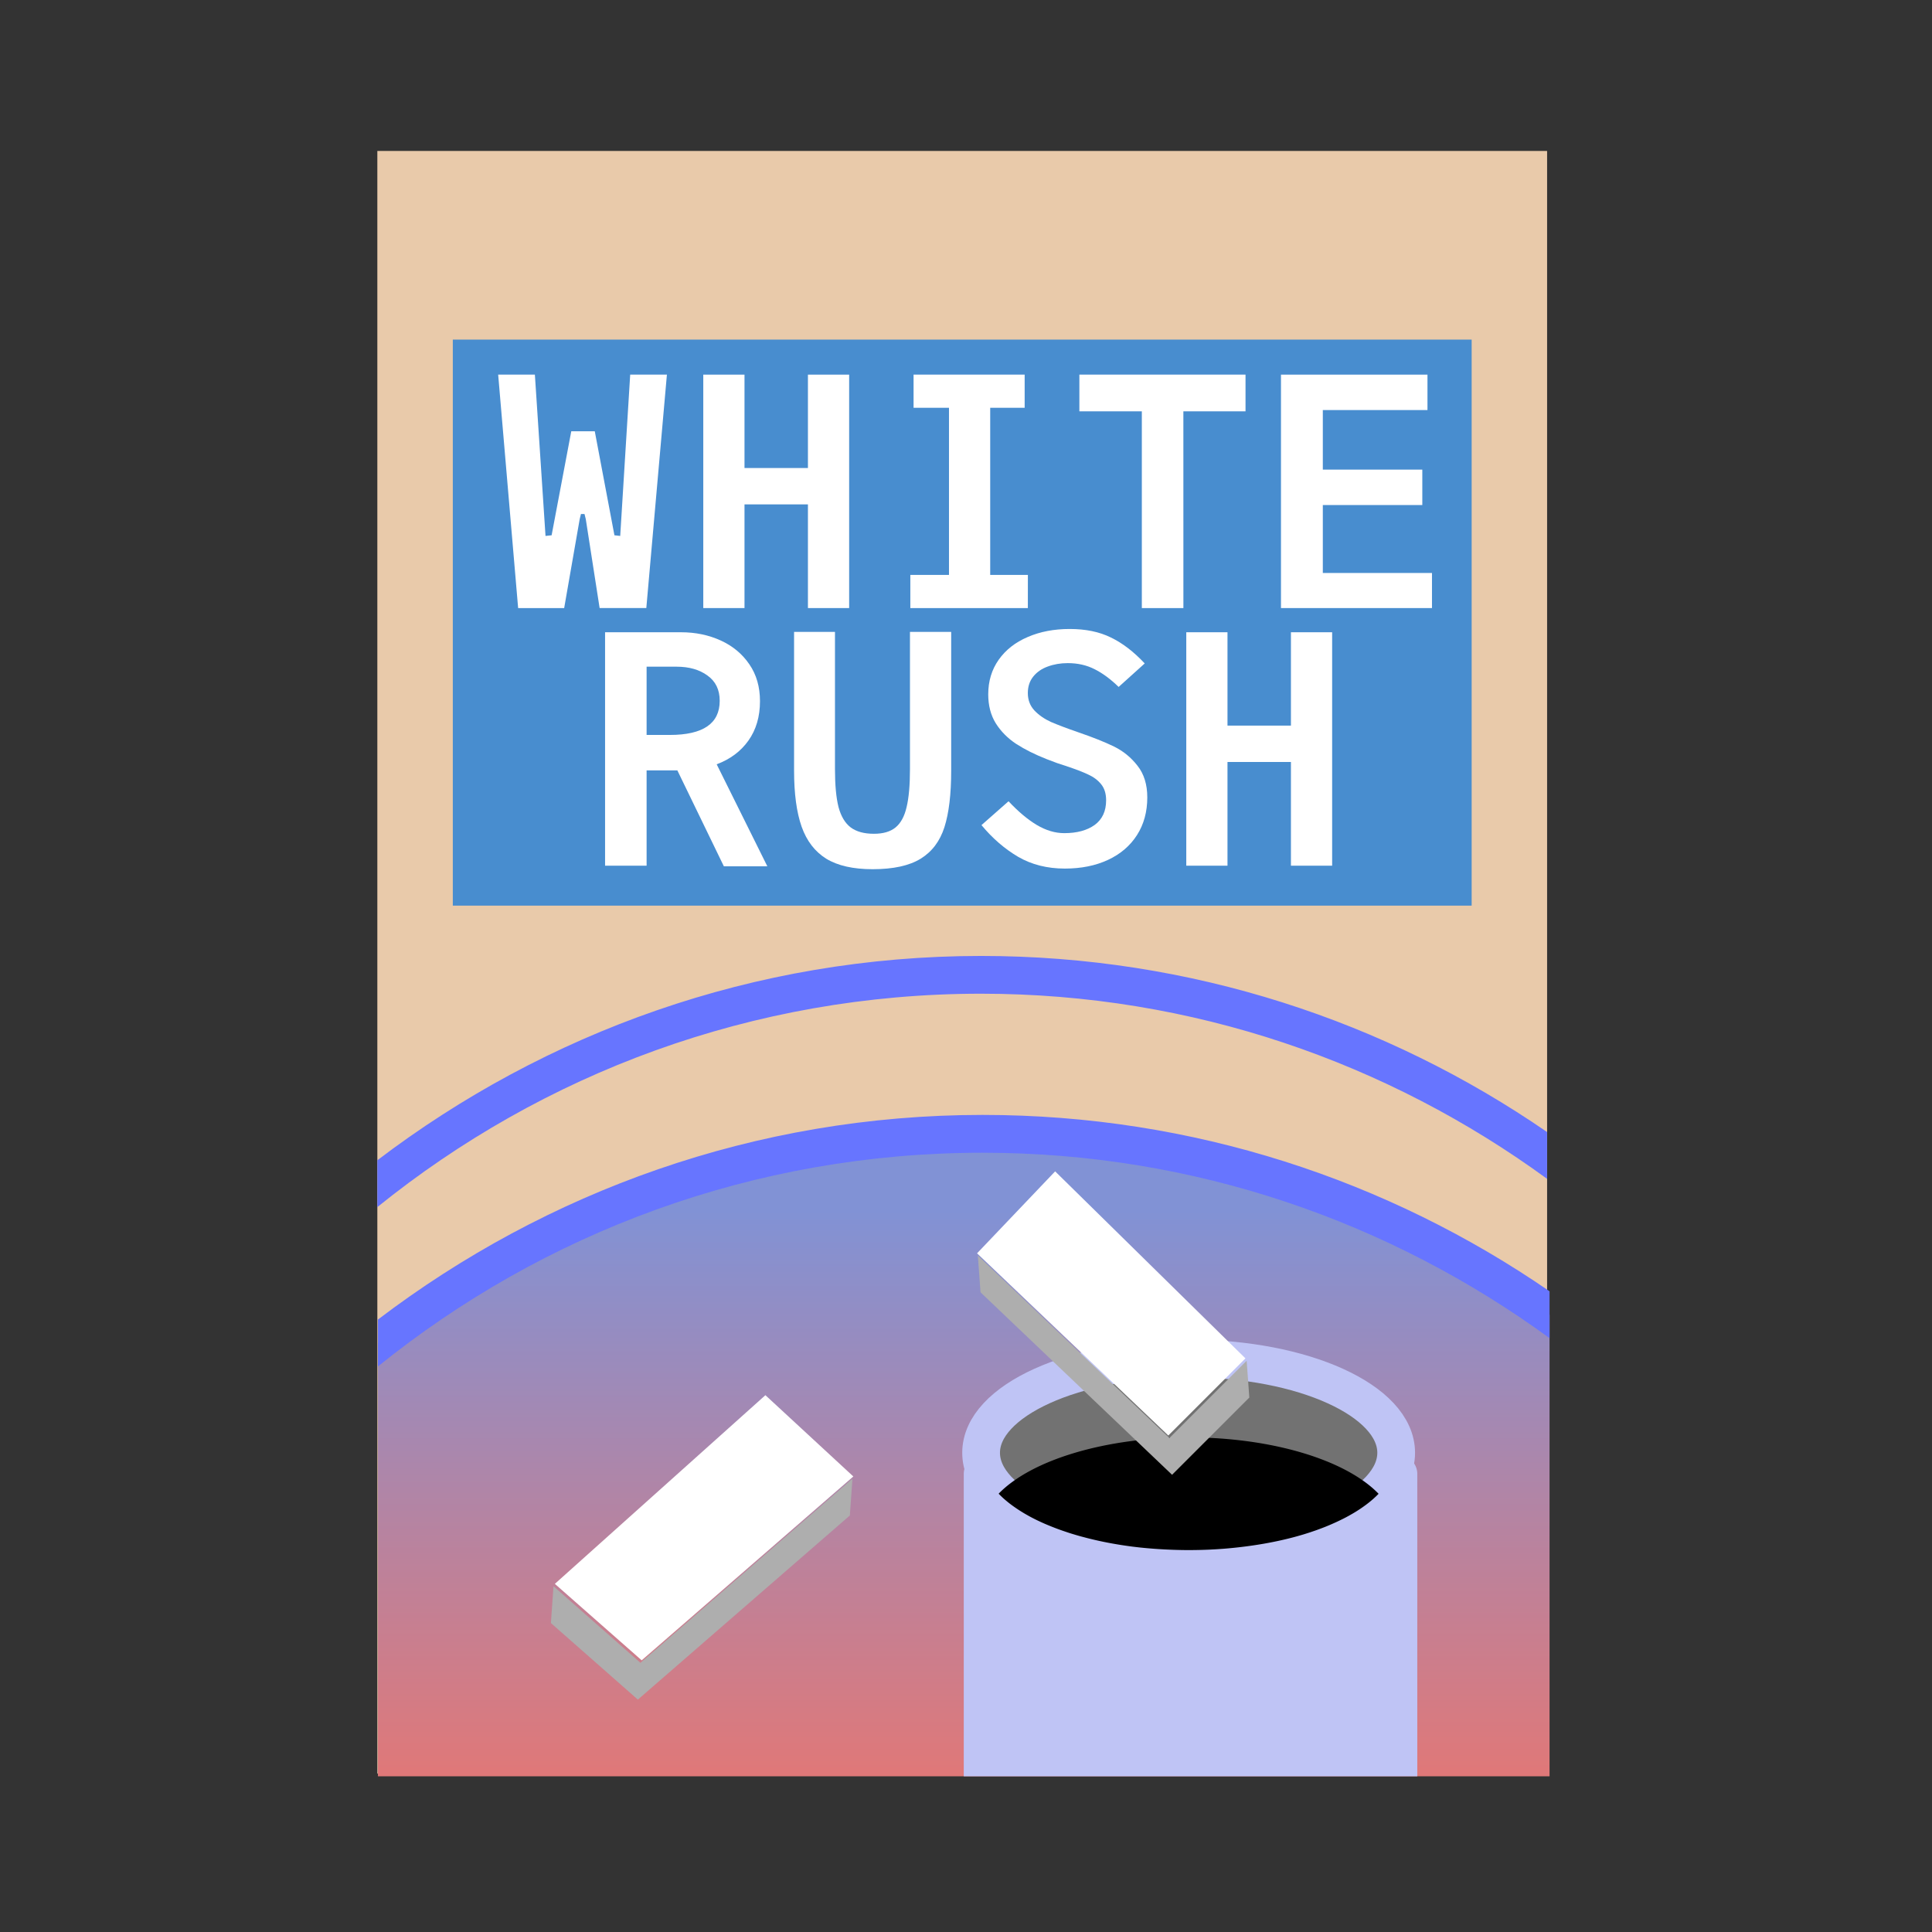 <?xml version="1.0" encoding="UTF-8" standalone="no"?>
<svg
   xmlns:dc="http://purl.org/dc/elements/1.1/"
   xmlns:cc="http://creativecommons.org/ns#"
   xmlns:rdf="http://www.w3.org/1999/02/22-rdf-syntax-ns#"
   xmlns:svg="http://www.w3.org/2000/svg"
   xmlns="http://www.w3.org/2000/svg"
   xmlns:xlink="http://www.w3.org/1999/xlink"
   xmlns:sodipodi="http://sodipodi.sourceforge.net/DTD/sodipodi-0.dtd"
   xmlns:inkscape="http://www.inkscape.org/namespaces/inkscape"
   width="256"
   height="256"
   viewBox="0 0 67.733 67.733"
   version="1.1"
   id="svg8"
   inkscape:version="1.0.2 (e86c870879, 2021-01-15)"
   sodipodi:docname="sugar.svg">
  <rect x="0" y="0" width="67.733" height="67.733" fill="#333333" stroke="none"/>
  <defs
     id="defs2">
    <linearGradient
       inkscape:collect="always"
       id="linearGradient4303">
      <stop
         style="stop-color:#e07878;stop-opacity:1;"
         offset="0"
         id="stop4299" />
      <stop
         style="stop-color:#8192d5;stop-opacity:1"
         offset="1"
         id="stop4301" />
    </linearGradient>
    <linearGradient
       inkscape:collect="always"
       xlink:href="#linearGradient4303"
       id="linearGradient4305"
       x1="125"
       y1="235"
       x2="125"
       y2="160"
       gradientUnits="userSpaceOnUse" />
  </defs>
  <sodipodi:namedview
     id="base"
     pagecolor="#ffffff"
     bordercolor="#666666"
     borderopacity="1.0"
     inkscape:pageopacity="0.0"
     inkscape:pageshadow="2"
     inkscape:zoom="1.979899"
     inkscape:cx="107.07836"
     inkscape:cy="196.38253"
     inkscape:document-units="px"
     inkscape:current-layer="layer1"
     inkscape:document-rotation="0"
     showgrid="true"
     units="px"
     inkscape:window-width="1343"
     inkscape:window-height="908"
     inkscape:window-x="144"
     inkscape:window-y="47"
     inkscape:window-maximized="0">
    <inkscape:grid
       type="xygrid"
       id="grid1402" />
  </sodipodi:namedview>
  <g
     inkscape:label="Layer 1"
     inkscape:groupmode="layer"
     id="layer1">
    <rect
       style="fill:#e9caaa;stroke-width:1.323;stroke-linecap:round;stroke-linejoin:round;stroke-dashoffset:3.501;paint-order:stroke markers fill;fill-opacity:1"
       id="rect831"
       width="41.01"
       height="56.885"
       x="13.229"
       y="5.292" />
    <path
       id="path4223"
       style="color:#000000;font-style:normal;font-variant:normal;font-weight:normal;font-stretch:normal;font-size:medium;line-height:normal;font-family:sans-serif;font-variant-ligatures:normal;font-variant-position:normal;font-variant-caps:normal;font-variant-numeric:normal;font-variant-alternates:normal;font-variant-east-asian:normal;font-feature-settings:normal;font-variation-settings:normal;text-indent:0;text-align:start;text-decoration:none;text-decoration-line:none;text-decoration-style:solid;text-decoration-color:#000000;letter-spacing:normal;word-spacing:normal;text-transform:none;writing-mode:lr-tb;direction:ltr;text-orientation:mixed;dominant-baseline:auto;baseline-shift:baseline;text-anchor:start;white-space:normal;shape-padding:0;shape-margin:0;inline-size:0;clip-rule:nonzero;display:inline;overflow:visible;visibility:visible;isolation:auto;mix-blend-mode:normal;color-interpolation:sRGB;color-interpolation-filters:linearRGB;solid-color:#000000;solid-opacity:1;vector-effect:none;fill:url(#linearGradient4305);fill-opacity:1;fill-rule:nonzero;stroke:none;stroke-width:5;stroke-linecap:round;stroke-linejoin:round;stroke-miterlimit:4;stroke-dasharray:none;stroke-dashoffset:3.501;stroke-opacity:1;paint-order:stroke markers fill;color-rendering:auto;image-rendering:auto;shape-rendering:auto;text-rendering:auto;enable-background:accumulate;stop-color:#000000"
       d="M 50 177.672 L 50 235 L 205 235 L 205 173.934 C 183.797 158.912 157.963 150 130 150 C 99.796 150 72.071 160.392 50 177.672 z "
       transform="scale(0.265)" />
    <path
       id="path4228"
       style="color:#000000;font-style:normal;font-variant:normal;font-weight:normal;font-stretch:normal;font-size:medium;line-height:normal;font-family:sans-serif;font-variant-ligatures:normal;font-variant-position:normal;font-variant-caps:normal;font-variant-numeric:normal;font-variant-alternates:normal;font-variant-east-asian:normal;font-feature-settings:normal;font-variation-settings:normal;text-indent:0;text-align:start;text-decoration:none;text-decoration-line:none;text-decoration-style:solid;text-decoration-color:#000000;letter-spacing:normal;word-spacing:normal;text-transform:none;writing-mode:lr-tb;direction:ltr;text-orientation:mixed;dominant-baseline:auto;baseline-shift:baseline;text-anchor:start;white-space:normal;shape-padding:0;shape-margin:0;inline-size:0;clip-rule:nonzero;display:inline;overflow:visible;visibility:visible;isolation:auto;mix-blend-mode:normal;color-interpolation:sRGB;color-interpolation-filters:linearRGB;solid-color:#000000;solid-opacity:1;vector-effect:none;fill:#6775ff;fill-opacity:1;fill-rule:nonzero;stroke:none;stroke-width:3.78;stroke-linecap:round;stroke-linejoin:round;stroke-miterlimit:4;stroke-dasharray:none;stroke-dashoffset:3.501;stroke-opacity:1;paint-order:stroke markers fill;color-rendering:auto;image-rendering:auto;shape-rendering:auto;text-rendering:auto;enable-background:accumulate;stop-color:#000000"
       d="M 50 174.572 L 50 180.777 C 71.878 163.119 99.68 152.502 130.002 152.502 C 158.078 152.502 183.942 161.673 205 177.033 L 205 170.832 C 183.666 156.141 157.849 147.498 130.002 147.498 C 99.913 147.498 72.25 157.657 50 174.572 z "
       transform="scale(0.265)" />
    <path
       id="path4231"
       style="color:#000000;font-style:normal;font-variant:normal;font-weight:normal;font-stretch:normal;font-size:medium;line-height:normal;font-family:sans-serif;font-variant-ligatures:normal;font-variant-position:normal;font-variant-caps:normal;font-variant-numeric:normal;font-variant-alternates:normal;font-variant-east-asian:normal;font-feature-settings:normal;font-variation-settings:normal;text-indent:0;text-align:start;text-decoration:none;text-decoration-line:none;text-decoration-style:solid;text-decoration-color:#000000;letter-spacing:normal;word-spacing:normal;text-transform:none;writing-mode:lr-tb;direction:ltr;text-orientation:mixed;dominant-baseline:auto;baseline-shift:baseline;text-anchor:start;white-space:normal;shape-padding:0;shape-margin:0;inline-size:0;clip-rule:nonzero;display:inline;overflow:visible;visibility:visible;isolation:auto;mix-blend-mode:normal;color-interpolation:sRGB;color-interpolation-filters:linearRGB;solid-color:#000000;solid-opacity:1;vector-effect:none;fill:#6775ff;fill-opacity:1;fill-rule:nonzero;stroke:none;stroke-width:1;stroke-linecap:round;stroke-linejoin:round;stroke-miterlimit:4;stroke-dasharray:none;stroke-dashoffset:3.501;stroke-opacity:1;paint-order:stroke markers fill;color-rendering:auto;image-rendering:auto;shape-rendering:auto;text-rendering:auto;enable-background:accumulate;stop-color:#000000"
       d="m 13.229,40.677 v 1.642 c 5.789,-4.672 13.145,-7.481 21.167,-7.481 7.428,0 14.272,2.426 19.843,6.491 v -1.641 c -5.645,-3.887 -12.475,-6.174 -19.843,-6.174 -7.961,0 -15.28,2.688 -21.167,7.163 z" />
    <rect
       style="fill:#488dcf;fill-opacity:0.997;stroke:none;stroke-width:1.146;stroke-linecap:round;stroke-linejoin:round;stroke-miterlimit:4;stroke-dasharray:none;stroke-dashoffset:3.501;stroke-opacity:1;paint-order:stroke markers fill"
       id="rect4297"
       width="35.719"
       height="19.844"
       x="15.875"
       y="11.906" />
    <path
       id="path4252"
       style="color:#000000;font-style:normal;font-variant:normal;font-weight:normal;font-stretch:normal;font-size:medium;line-height:normal;font-family:sans-serif;font-variant-ligatures:normal;font-variant-position:normal;font-variant-caps:normal;font-variant-numeric:normal;font-variant-alternates:normal;font-variant-east-asian:normal;font-feature-settings:normal;font-variation-settings:normal;text-indent:0;text-align:start;text-decoration:none;text-decoration-line:none;text-decoration-style:solid;text-decoration-color:#000000;letter-spacing:normal;word-spacing:normal;text-transform:none;writing-mode:lr-tb;direction:ltr;text-orientation:mixed;dominant-baseline:auto;baseline-shift:baseline;text-anchor:start;white-space:normal;shape-padding:0;shape-margin:0;inline-size:0;clip-rule:nonzero;display:inline;overflow:visible;visibility:visible;isolation:auto;mix-blend-mode:normal;color-interpolation:sRGB;color-interpolation-filters:linearRGB;solid-color:#000000;solid-opacity:1;vector-effect:none;fill:#bfc4f5;fill-opacity:1;fill-rule:nonzero;stroke:none;stroke-width:3.78;stroke-linecap:round;stroke-linejoin:round;stroke-miterlimit:4;stroke-dasharray:none;stroke-dashoffset:3.501;stroke-opacity:1;paint-order:stroke markers fill;color-rendering:auto;image-rendering:auto;shape-rendering:auto;text-rendering:auto;enable-background:accumulate;stop-color:#000000"
       d="M 129.998 192.498 A 2.5 2.5 0 0 0 127.502 195 L 127.502 235 L 187.502 235 L 187.502 195 A 2.5 2.5 0 0 0 185 192.498 L 129.998 192.498 z M 132.5 197.502 L 182.498 197.502 L 182.498 232.5 L 132.5 232.5 L 132.5 197.502 z "
       transform="scale(0.265)" />
    <path
       style="color:#000000;font-style:normal;font-variant:normal;font-weight:normal;font-stretch:normal;font-size:medium;line-height:normal;font-family:sans-serif;font-variant-ligatures:normal;font-variant-position:normal;font-variant-caps:normal;font-variant-numeric:normal;font-variant-alternates:normal;font-variant-east-asian:normal;font-feature-settings:normal;font-variation-settings:normal;text-indent:0;text-align:start;text-decoration:none;text-decoration-line:none;text-decoration-style:solid;text-decoration-color:#000000;letter-spacing:normal;word-spacing:normal;text-transform:none;writing-mode:lr-tb;direction:ltr;text-orientation:mixed;dominant-baseline:auto;baseline-shift:baseline;text-anchor:start;white-space:normal;shape-padding:0;shape-margin:0;inline-size:0;clip-rule:nonzero;display:inline;overflow:visible;visibility:visible;isolation:auto;mix-blend-mode:normal;color-interpolation:sRGB;color-interpolation-filters:linearRGB;solid-color:#000000;solid-opacity:1;vector-effect:none;fill:#bfc4f5;fill-opacity:1;fill-rule:nonzero;stroke:none;stroke-width:1.323;stroke-linecap:round;stroke-linejoin:round;stroke-miterlimit:4;stroke-dasharray:none;stroke-dashoffset:3.501;stroke-opacity:1;paint-order:stroke markers fill;color-rendering:auto;image-rendering:auto;shape-rendering:auto;text-rendering:auto;enable-background:accumulate;stop-color:#000000"
       d="M 34.396,51.594 H 48.948 V 62.177 H 34.396 Z"
       id="path4254" />
    <ellipse
       style="fill:#727272;fill-opacity:1;stroke:#bfc4f5;stroke-width:1.323;stroke-linecap:round;stroke-linejoin:round;stroke-miterlimit:4;stroke-dasharray:none;stroke-dashoffset:3.501;stroke-opacity:1;paint-order:stroke markers fill"
       id="path4233"
       cx="41.672"
       cy="50.932"
       rx="7.276"
       ry="3.307" />
    <path
       id="path4241"
       style="fill:#000000;fill-opacity:1;stroke:none;stroke-width:1.323;stroke-linecap:round;stroke-linejoin:round;stroke-miterlimit:4;stroke-dasharray:none;stroke-dashoffset:3.501;stroke-opacity:1;paint-order:stroke markers fill"
       d="m 35.011,52.366 a 7.276,3.307 0 0 0 0.03,0.032 7.276,3.307 0 0 0 0.056,0.055 7.276,3.307 0 0 0 0.057,0.054 7.276,3.307 0 0 0 0.06,0.054 7.276,3.307 0 0 0 0.063,0.053 7.276,3.307 0 0 0 0.064,0.053 7.276,3.307 0 0 0 0.066,0.052 7.276,3.307 0 0 0 0.068,0.051 7.276,3.307 0 0 0 0.071,0.051 7.276,3.307 0 0 0 0.072,0.05 7.276,3.307 0 0 0 0.074,0.05 7.276,3.307 0 0 0 0.076,0.049 7.276,3.307 0 0 0 0.079,0.049 7.276,3.307 0 0 0 0.08,0.048 7.276,3.307 0 0 0 0.082,0.047 7.276,3.307 0 0 0 0.084,0.047 7.276,3.307 0 0 0 0.086,0.046 7.276,3.307 0 0 0 0.088,0.045 7.276,3.307 0 0 0 0.089,0.044 7.276,3.307 0 0 0 0.091,0.043 7.276,3.307 0 0 0 0.093,0.043 7.276,3.307 0 0 0 0.095,0.042 7.276,3.307 0 0 0 0.097,0.041 7.276,3.307 0 0 0 0.098,0.04 7.276,3.307 0 0 0 0.1,0.04 7.276,3.307 0 0 0 0.101,0.039 7.276,3.307 0 0 0 0.103,0.038 7.276,3.307 0 0 0 0.104,0.037 7.276,3.307 0 0 0 0.106,0.036 7.276,3.307 0 0 0 0.107,0.036 7.276,3.307 0 0 0 0.109,0.035 7.276,3.307 0 0 0 0.11,0.033 7.276,3.307 0 0 0 0.111,0.033 7.276,3.307 0 0 0 0.113,0.032 7.276,3.307 0 0 0 0.114,0.03 7.276,3.307 0 0 0 0.115,0.03 7.276,3.307 0 0 0 0.116,0.029 7.276,3.307 0 0 0 0.117,0.028 7.276,3.307 0 0 0 0.118,0.027 7.276,3.307 0 0 0 0.119,0.026 7.276,3.307 0 0 0 0.12,0.025 7.276,3.307 0 0 0 0.121,0.024 7.276,3.307 0 0 0 0.122,0.023 7.276,3.307 0 0 0 0.124,0.022 7.276,3.307 0 0 0 0.124,0.021 7.276,3.307 0 0 0 0.125,0.02 7.276,3.307 0 0 0 0.126,0.019 7.276,3.307 0 0 0 0.127,0.018 7.276,3.307 0 0 0 0.127,0.017 7.276,3.307 0 0 0 0.128,0.015 7.276,3.307 0 0 0 0.129,0.015 7.276,3.307 0 0 0 0.129,0.013 7.276,3.307 0 0 0 0.13,0.012 7.276,3.307 0 0 0 0.13,0.011 7.276,3.307 0 0 0 0.131,0.01 7.276,3.307 0 0 0 0.131,0.009 7.276,3.307 0 0 0 0.131,0.008 7.276,3.307 0 0 0 0.131,0.007 7.276,3.307 0 0 0 0.132,0.006 7.276,3.307 0 0 0 0.132,0.005 7.276,3.307 0 0 0 0.132,0.004 7.276,3.307 0 0 0 0.132,0.003 7.276,3.307 0 0 0 0.132,0.002 7.276,3.307 0 0 0 0.132,5.29e-4 7.276,3.307 0 0 0 0.044,0 7.276,3.307 0 0 0 0.133,-0.001 7.276,3.307 0 0 0 0.132,-0.002 7.276,3.307 0 0 0 0.132,-0.003 7.276,3.307 0 0 0 0.132,-0.004 7.276,3.307 0 0 0 0.132,-0.005 7.276,3.307 0 0 0 0.132,-0.007 7.276,3.307 0 0 0 0.131,-0.007 7.276,3.307 0 0 0 0.131,-0.009 7.276,3.307 0 0 0 0.131,-0.009 7.276,3.307 0 0 0 0.13,-0.011 7.276,3.307 0 0 0 0.13,-0.012 7.276,3.307 0 0 0 0.129,-0.013 7.276,3.307 0 0 0 0.129,-0.014 7.276,3.307 0 0 0 0.128,-0.015 7.276,3.307 0 0 0 0.128,-0.016 7.276,3.307 0 0 0 0.127,-0.017 7.276,3.307 0 0 0 0.126,-0.018 7.276,3.307 0 0 0 0.126,-0.019 7.276,3.307 0 0 0 0.125,-0.02 7.276,3.307 0 0 0 0.124,-0.021 7.276,3.307 0 0 0 0.123,-0.022 7.276,3.307 0 0 0 0.122,-0.023 7.276,3.307 0 0 0 0.121,-0.024 7.276,3.307 0 0 0 0.12,-0.025 7.276,3.307 0 0 0 0.119,-0.026 7.276,3.307 0 0 0 0.118,-0.027 7.276,3.307 0 0 0 0.117,-0.028 7.276,3.307 0 0 0 0.116,-0.029 7.276,3.307 0 0 0 0.115,-0.03 7.276,3.307 0 0 0 0.113,-0.031 7.276,3.307 0 0 0 0.112,-0.032 7.276,3.307 0 0 0 0.111,-0.033 7.276,3.307 0 0 0 0.109,-0.034 7.276,3.307 0 0 0 0.109,-0.035 7.276,3.307 0 0 0 0.106,-0.036 7.276,3.307 0 0 0 0.105,-0.036 7.276,3.307 0 0 0 0.103,-0.038 7.276,3.307 0 0 0 0.102,-0.038 7.276,3.307 0 0 0 0.101,-0.039 7.276,3.307 0 0 0 0.099,-0.04 7.276,3.307 0 0 0 0.097,-0.041 7.276,3.307 0 0 0 0.096,-0.042 7.276,3.307 0 0 0 0.094,-0.042 7.276,3.307 0 0 0 0.092,-0.043 7.276,3.307 0 0 0 0.091,-0.044 7.276,3.307 0 0 0 0.089,-0.044 7.276,3.307 0 0 0 0.087,-0.045 7.276,3.307 0 0 0 0.085,-0.046 7.276,3.307 0 0 0 0.083,-0.047 7.276,3.307 0 0 0 0.082,-0.047 7.276,3.307 0 0 0 0.08,-0.048 7.276,3.307 0 0 0 0.078,-0.049 7.276,3.307 0 0 0 0.075,-0.049 7.276,3.307 0 0 0 0.074,-0.05 7.276,3.307 0 0 0 0.072,-0.051 7.276,3.307 0 0 0 0.07,-0.051 7.276,3.307 0 0 0 0.068,-0.052 7.276,3.307 0 0 0 0.066,-0.052 7.276,3.307 0 0 0 0.064,-0.053 7.276,3.307 0 0 0 0.061,-0.053 7.276,3.307 0 0 0 0.059,-0.054 7.276,3.307 0 0 0 0.057,-0.054 7.276,3.307 0 0 0 0.055,-0.055 7.276,3.307 0 0 0 0.012,-0.013 7.276,3.307 0 0 0 -6.661,-1.977 7.276,3.307 0 0 0 -6.661,1.976 z" />
    <g
       id="g4283"
       transform="matrix(-1.116,0,0,1,48.979,2.611)">
      <path
         id="rect4266"
         style="fill:#ffffff;fill-opacity:1;stroke:none;stroke-width:1.323;stroke-linecap:round;stroke-linejoin:round;stroke-miterlimit:4;stroke-dasharray:none;stroke-dashoffset:3.501;stroke-opacity:1;paint-order:stroke markers fill"
         transform="rotate(44.108)"
         d="m 46.475,19.435 9.353,0.146 -0.093,3.823 h -9.26 z"
         sodipodi:nodetypes="ccccc" />
      <path
         id="rect4268"
         style="fill:#aeaeae;fill-opacity:1;stroke:none;stroke-width:5;stroke-linecap:round;stroke-linejoin:round;stroke-miterlimit:4;stroke-dasharray:none;stroke-dashoffset:3.501;stroke-opacity:1;paint-order:stroke markers fill"
         d="m 64.561,185.77 0.309,4.869 L 90,215 100.309,204.869 100,200 89.691,210.131 Z"
         transform="scale(0.265)" />
    </g>
    <g
       id="g4289"
       transform="rotate(-0.499,-572.8,-1925.265)">
      <path
         id="path4285"
         style="fill:#ffffff;fill-opacity:1;stroke:none;stroke-width:1.323;stroke-linecap:round;stroke-linejoin:round;stroke-miterlimit:4;stroke-dasharray:none;stroke-dashoffset:3.501;stroke-opacity:1;paint-order:stroke markers fill"
         transform="rotate(44.108)"
         d="m 46.475,19.435 9.353,0.146 -0.093,3.823 h -9.26 z"
         sodipodi:nodetypes="ccccc" />
      <path
         id="path4287"
         style="fill:#aeaeae;fill-opacity:1;stroke:none;stroke-width:5;stroke-linecap:round;stroke-linejoin:round;stroke-miterlimit:4;stroke-dasharray:none;stroke-dashoffset:3.501;stroke-opacity:1;paint-order:stroke markers fill"
         d="m 64.561,185.77 0.309,4.869 L 90,215 100.309,204.869 100,200 89.691,210.131 Z"
         transform="scale(0.265)" />
    </g>
    <g
       aria-label="WHITE
RUSH"
       id="text4293"
       style="font-weight:bold;font-size:11.289px;line-height:0.8;font-family:JuliaMono;-inkscape-font-specification:'JuliaMono, Bold';text-align:center;text-anchor:middle;fill:#ffffff;fill-opacity:1;stroke-width:0.265">
      <path
         d="M 19.779,21.318 H 18.165 L 17.465,13.133 h 1.287 l 0.373,5.656 0.214,-0.023 0.689,-3.646 h 0.824 l 0.689,3.646 0.203,0.023 0.35,-5.656 h 1.287 l -0.722,8.184 h -1.637 l -0.485,-3.116 -0.045,-0.181 h -0.124 l -0.045,0.181 z"
         style="text-align:center;text-anchor:middle;fill:#ffffff;fill-opacity:1;stroke-width:0.265"
         id="path4307" />
      <path
         d="m 26.101,21.318 h -1.445 v -8.184 h 1.445 v 3.274 h 2.224 v -3.274 h 1.445 v 8.184 h -1.445 v -3.635 h -2.224 z"
         style="text-align:center;text-anchor:middle;fill:#ffffff;fill-opacity:1;stroke-width:0.265"
         id="path4309" />
      <path
         d="m 36.035,21.318 h -4.12 v -1.163 h 1.355 v -5.859 h -1.242 v -1.163 h 3.895 v 1.163 h -1.208 v 5.859 h 1.321 z"
         style="text-align:center;text-anchor:middle;fill:#ffffff;fill-opacity:1;stroke-width:0.265"
         id="path4311" />
      <path
         d="M 41.488,21.318 H 40.031 v -6.898 h -2.19 v -1.287 h 5.825 v 1.287 h -2.179 z"
         style="text-align:center;text-anchor:middle;fill:#ffffff;fill-opacity:1;stroke-width:0.265"
         id="path4313" />
      <path
         d="m 50.203,21.318 h -5.294 v -8.184 h 5.136 v 1.242 h -3.669 v 2.088 h 3.488 v 1.242 h -3.488 v 2.382 h 3.827 z"
         style="text-align:center;text-anchor:middle;fill:#ffffff;fill-opacity:1;stroke-width:0.265"
         id="path4315" />
      <path
         d="M 26.902,30.372 H 25.378 l -1.631,-3.364 h -1.078 v 3.342 h -1.456 v -8.184 h 2.664 q 0.756,0 1.389,0.288 0.632,0.288 1.005,0.835 0.373,0.542 0.373,1.293 0,0.813 -0.406,1.383 -0.401,0.564 -1.112,0.83 z m -4.233,-6.999 v 2.393 h 0.813 q 1.75,0 1.75,-1.197 0,-0.581 -0.429,-0.886 -0.423,-0.31 -1.084,-0.31 z"
         style="text-align:center;text-anchor:middle;fill:#ffffff;fill-opacity:1;stroke-width:0.265"
         id="path4317" />
      <path
         d="m 30.594,30.473 q -1.022,0 -1.626,-0.367 -0.598,-0.373 -0.864,-1.123 -0.265,-0.756 -0.265,-1.964 V 22.153 h 1.434 v 4.809 q 0,0.841 0.124,1.332 0.13,0.485 0.423,0.711 0.299,0.226 0.818,0.226 0.485,0 0.756,-0.22 0.277,-0.226 0.389,-0.711 0.119,-0.491 0.119,-1.338 V 22.153 h 1.445 v 4.866 q 0,1.236 -0.237,1.981 -0.237,0.739 -0.835,1.106 -0.598,0.367 -1.682,0.367 z"
         style="text-align:center;text-anchor:middle;fill:#ffffff;fill-opacity:1;stroke-width:0.265"
         id="path4319" />
      <path
         d="m 35.358,28.091 q 0.508,0.542 0.988,0.83 0.485,0.288 0.965,0.288 0.666,0 1.067,-0.288 0.401,-0.294 0.401,-0.864 0,-0.35 -0.175,-0.564 -0.175,-0.214 -0.452,-0.339 -0.271,-0.13 -0.796,-0.305 -0.09,-0.028 -0.294,-0.096 -0.203,-0.073 -0.373,-0.141 -0.615,-0.243 -1.061,-0.531 -0.446,-0.294 -0.717,-0.722 -0.265,-0.429 -0.265,-1.016 0,-0.694 0.367,-1.214 0.367,-0.519 1.016,-0.796 0.649,-0.282 1.473,-0.282 0.841,0 1.445,0.299 0.61,0.294 1.185,0.909 l -0.914,0.824 q -0.423,-0.412 -0.841,-0.621 -0.418,-0.214 -0.943,-0.214 -0.378,0 -0.7,0.119 -0.316,0.113 -0.508,0.35 -0.192,0.237 -0.192,0.581 0,0.361 0.231,0.61 0.231,0.243 0.576,0.401 0.35,0.152 0.954,0.361 0.773,0.265 1.259,0.502 0.485,0.237 0.824,0.672 0.344,0.435 0.344,1.112 0,0.756 -0.361,1.321 -0.361,0.564 -1.016,0.869 -0.655,0.305 -1.513,0.305 -0.926,0 -1.637,-0.412 Q 34.985,29.621 34.409,28.927 Z"
         style="text-align:center;text-anchor:middle;fill:#ffffff;fill-opacity:1;stroke-width:0.265"
         id="path4321" />
      <path
         d="M 43.034,30.349 H 41.589 v -8.184 h 1.445 v 3.274 h 2.224 v -3.274 h 1.445 v 8.184 h -1.445 v -3.635 h -2.224 z"
         style="text-align:center;text-anchor:middle;fill:#ffffff;fill-opacity:1;stroke-width:0.265"
         id="path4323" />
    </g>
  </g>
</svg>

